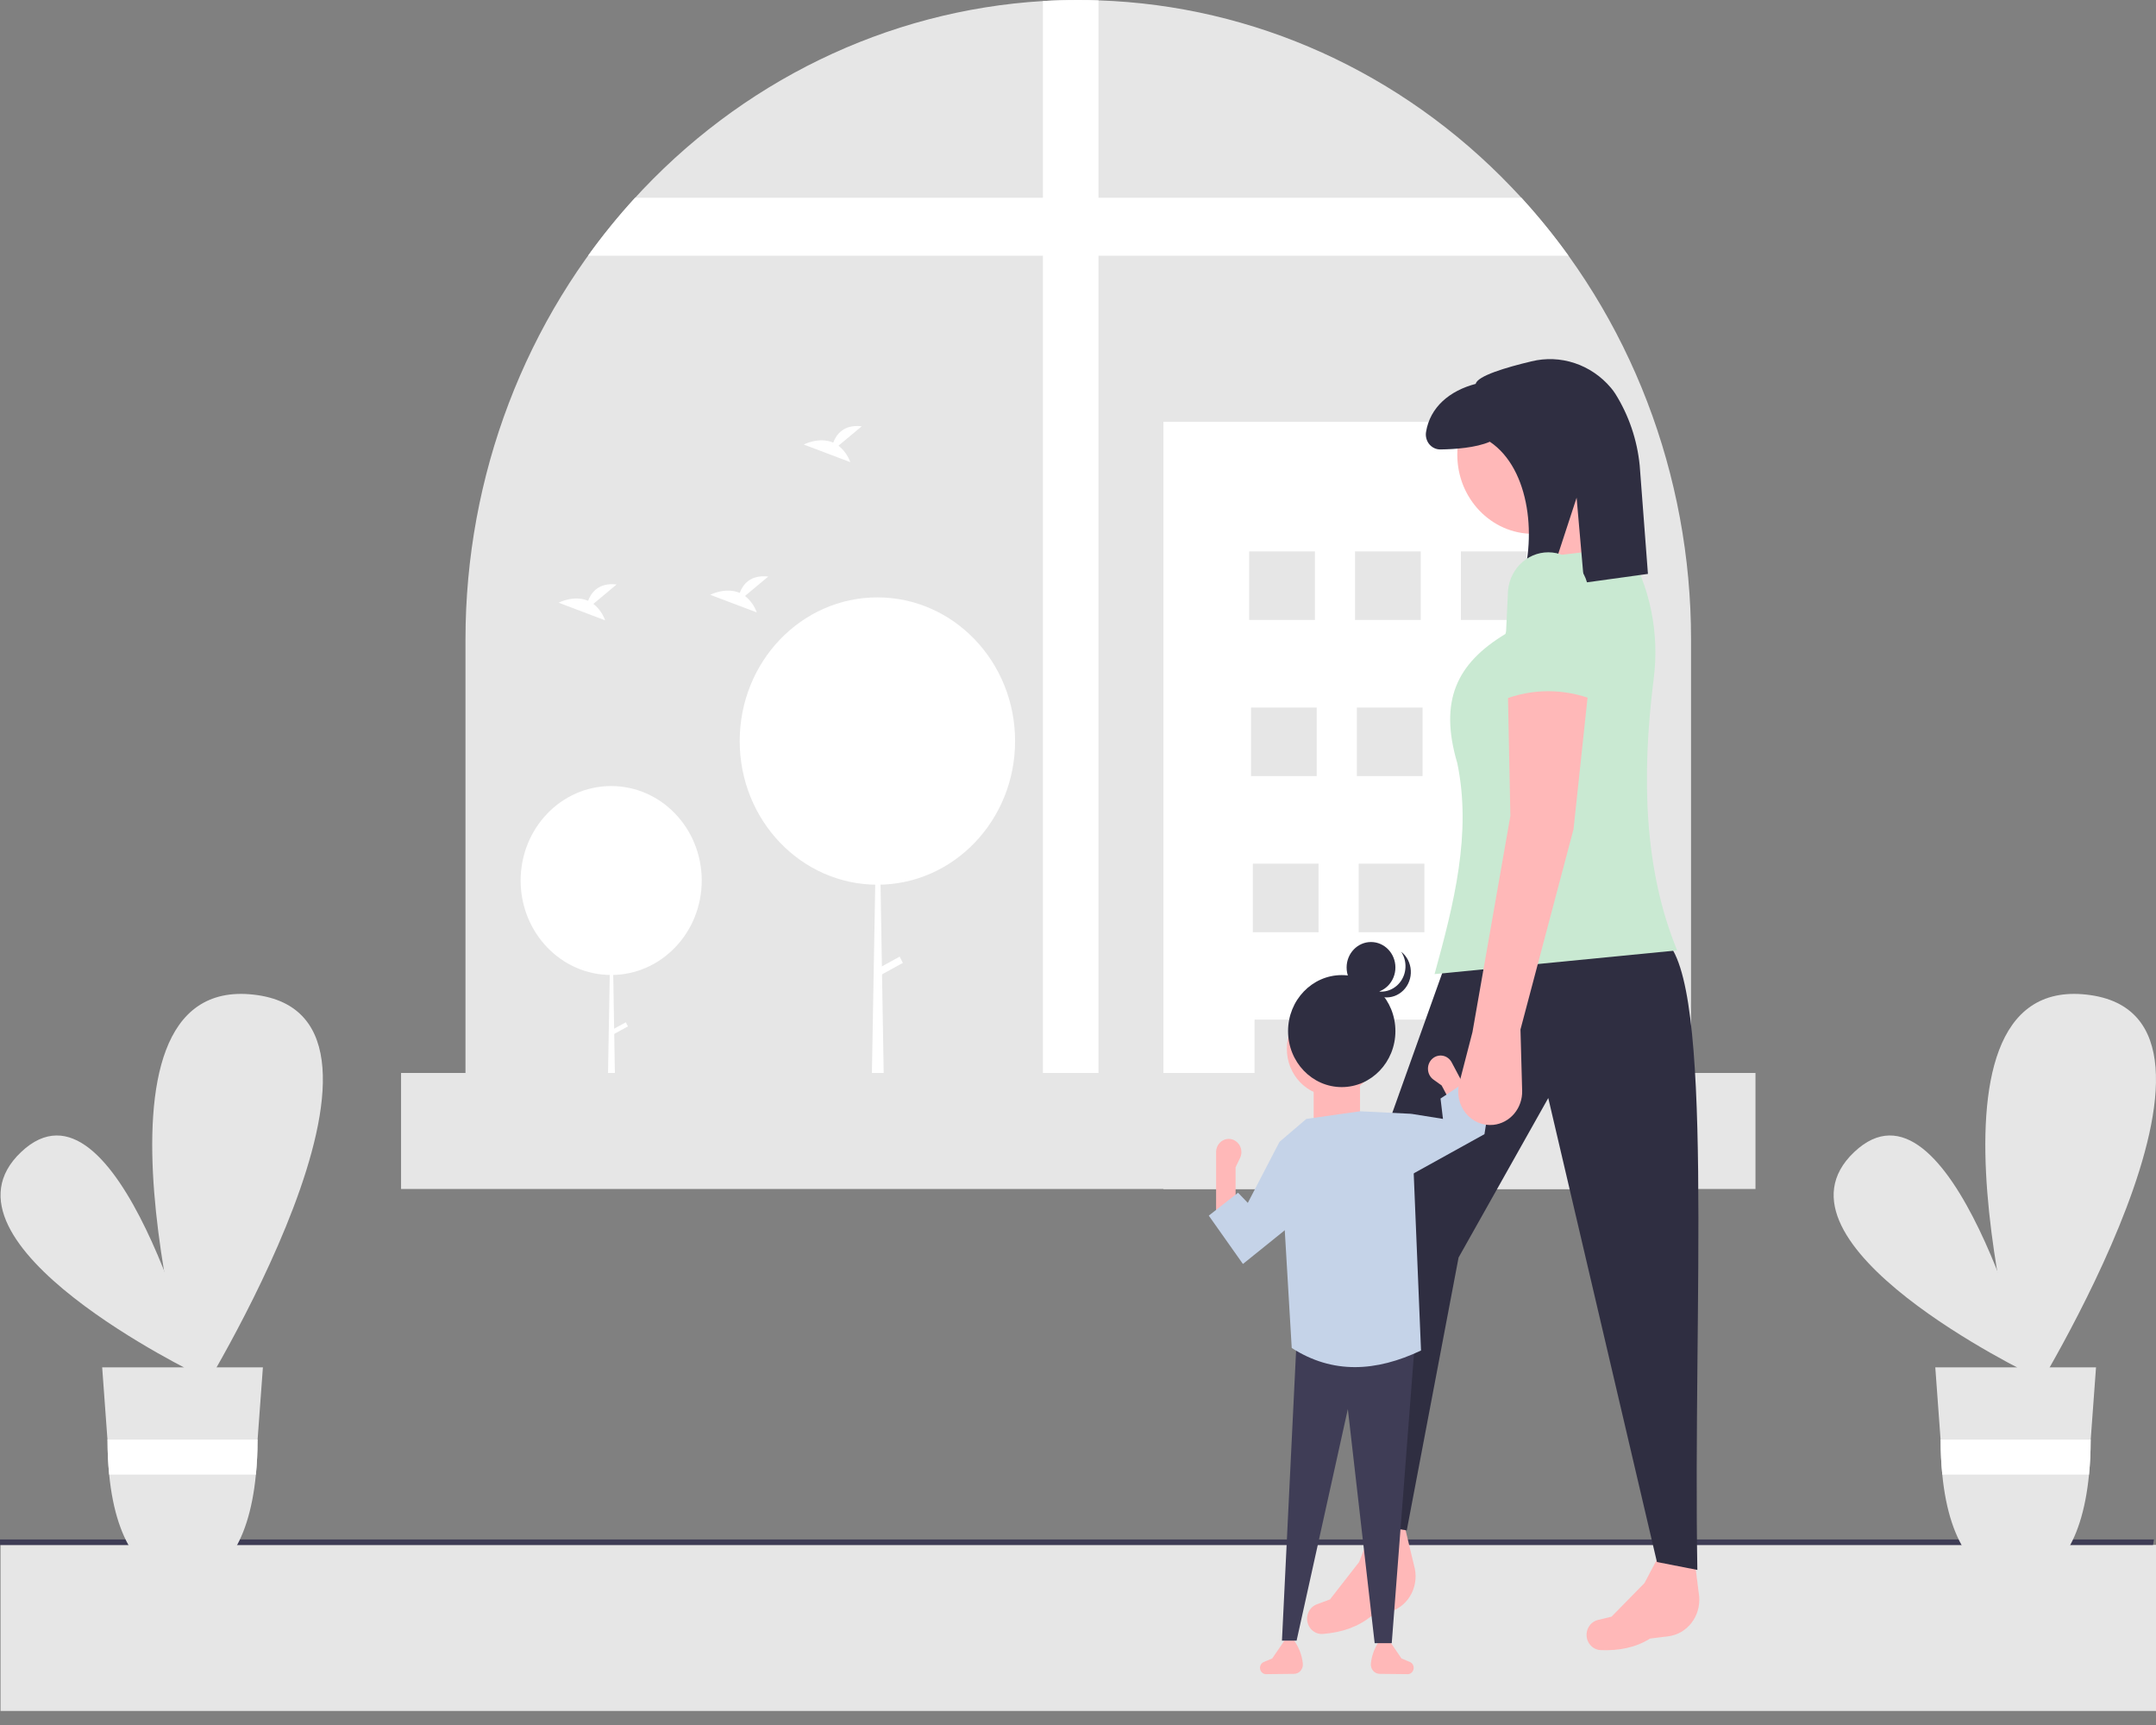 <svg width="100" height="80" viewBox="0 0 100 80" fill="none" xmlns="http://www.w3.org/2000/svg">
<rect x="0" y="0" width="100" height="80" fill="#808080" stroke="none"/>
<g clip-path="url(#clip0_28_608)">
<path d="M100 71.647H0.025V79.349H100V71.647Z" fill="#E6E6E6"/>
<path d="M99.861 71.653H0V71.396H99.906L99.861 71.653Z" fill="#3F3D56"/>
<path d="M78.434 29.649V52.451H21.59V29.649C21.59 22.082 24.364 14.801 29.343 9.298C34.322 3.795 41.13 0.486 48.371 0.049C48.914 0.016 49.461 -0 50.012 7.34479e-06C50.327 7.34479e-06 50.639 0.005 50.95 0.017C58.162 0.255 65.014 3.355 70.109 8.684C70.263 8.845 70.414 9.006 70.565 9.17C75.618 14.685 78.436 22.02 78.434 29.649Z" fill="#E6E6E6"/>
<path d="M50.95 0.017V52.451H48.372V0.049C48.914 0.016 49.461 -0 50.012 7.34479e-06C50.327 7.34479e-06 50.639 0.005 50.95 0.017Z" fill="white"/>
<path d="M72.751 11.86H27.273C27.95 10.919 28.68 10.021 29.459 9.17H70.565C71.344 10.021 72.074 10.919 72.751 11.86Z" fill="white"/>
<path d="M74.108 19.562H53.962V55.141H74.108V19.562Z" fill="white"/>
<path d="M60.988 25.573H57.94V28.752H60.988V25.573Z" fill="#E6E6E6"/>
<path d="M65.897 25.573H62.85V28.752H65.897V25.573Z" fill="#E6E6E6"/>
<path d="M70.807 25.573H67.76V28.752H70.807V25.573Z" fill="#E6E6E6"/>
<path d="M61.072 32.814H58.025V35.993H61.072V32.814Z" fill="#E6E6E6"/>
<path d="M65.982 32.814H62.935V35.993H65.982V32.814Z" fill="#E6E6E6"/>
<path d="M70.892 32.814H67.844V35.993H70.892V32.814Z" fill="#E6E6E6"/>
<path d="M61.157 40.055H58.109V43.234H61.157V40.055Z" fill="#E6E6E6"/>
<path d="M66.066 40.055H63.019V43.234H66.066V40.055Z" fill="#E6E6E6"/>
<path d="M70.976 40.055H67.929V43.234H70.976V40.055Z" fill="#E6E6E6"/>
<path d="M61.242 47.296H58.194V50.475H61.242V47.296Z" fill="#E6E6E6"/>
<path d="M66.151 47.296H63.104V50.475H66.151V47.296Z" fill="#E6E6E6"/>
<path d="M71.061 47.296H68.014V50.475H71.061V47.296Z" fill="#E6E6E6"/>
<path d="M61.242 47.296H58.194V50.475H61.242V47.296Z" fill="#E6E6E6"/>
<path d="M66.151 47.296H63.104V50.475H66.151V47.296Z" fill="#E6E6E6"/>
<path d="M71.061 47.296H68.014V50.475H71.061V47.296Z" fill="#E6E6E6"/>
<path d="M28.348 45.217C30.667 45.217 32.548 43.255 32.548 40.836C32.548 38.416 30.667 36.454 28.348 36.454C26.028 36.454 24.148 38.416 24.148 40.836C24.148 43.255 26.028 45.217 28.348 45.217Z" fill="white"/>
<path d="M28.359 40.836H28.37L28.578 53.257H28.14L28.359 40.836Z" fill="white"/>
<path d="M29.124 47.602L29.027 47.41L28.332 47.791L28.429 47.983L29.124 47.602Z" fill="white"/>
<path d="M40.696 41.03C44.223 41.03 47.082 38.047 47.082 34.368C47.082 30.688 44.223 27.705 40.696 27.705C37.168 27.705 34.309 30.688 34.309 34.368C34.309 38.047 37.168 41.03 40.696 41.03Z" fill="white"/>
<path d="M40.713 34.368H40.73L41.046 53.257H40.379L40.713 34.368Z" fill="white"/>
<path d="M41.876 44.657L41.728 44.365L40.672 44.945L40.82 45.237L41.876 44.657Z" fill="white"/>
<path d="M27.522 28.006L28.601 27.105C27.763 27.009 27.418 27.486 27.277 27.863C26.622 27.58 25.91 27.951 25.91 27.951L28.068 28.769C27.959 28.465 27.77 28.201 27.522 28.006Z" fill="white"/>
<path d="M38.891 20.67L39.97 19.77C39.132 19.673 38.787 20.15 38.647 20.527C37.992 20.244 37.279 20.616 37.279 20.616L39.438 21.433C39.329 21.13 39.139 20.865 38.891 20.67Z" fill="white"/>
<path d="M34.554 27.639L35.633 26.739C34.795 26.642 34.45 27.119 34.31 27.497C33.655 27.213 32.942 27.585 32.942 27.585L35.101 28.402C34.992 28.099 34.802 27.834 34.554 27.639Z" fill="white"/>
<path d="M81.423 49.761H18.602V55.141H81.423V49.761Z" fill="#E6E6E6"/>
<path d="M9.219 63.765C9.219 63.765 -3.489 57.662 0.976 53.431C5.44 49.199 9.219 63.765 9.219 63.765Z" fill="#E6E6E6"/>
<path d="M8.998 65.189C8.998 65.189 3.157 45.169 11.758 46.127C20.358 47.084 8.998 65.189 8.998 65.189Z" fill="#E6E6E6"/>
<path d="M4.739 63.413L4.984 66.762L4.988 66.82C4.988 67.343 5.013 67.866 5.064 68.386C5.396 71.802 6.826 73.358 8.498 73.358C10.169 73.358 11.537 71.802 11.869 68.386C11.92 67.866 11.945 67.343 11.945 66.82L11.947 66.773L11.948 66.762L12.194 63.413H4.739Z" fill="#E6E6E6"/>
<path d="M11.948 66.762L11.947 66.773L11.945 66.82C11.945 67.343 11.92 67.866 11.869 68.386H5.064C5.013 67.866 4.988 67.343 4.988 66.82L4.984 66.762H11.948Z" fill="white"/>
<path d="M94.242 63.765C94.242 63.765 81.535 57.662 85.999 53.431C90.463 49.199 94.242 63.765 94.242 63.765Z" fill="#E6E6E6"/>
<path d="M94.021 65.189C94.021 65.189 88.18 45.169 96.781 46.127C105.382 47.084 94.021 65.189 94.021 65.189Z" fill="#E6E6E6"/>
<path d="M89.763 63.413L90.008 66.762L90.012 66.82C90.011 67.343 90.037 67.866 90.088 68.386C90.42 71.802 91.85 73.358 93.522 73.358C95.193 73.358 96.561 71.802 96.893 68.386C96.944 67.866 96.969 67.343 96.969 66.82L96.971 66.773L96.972 66.762L97.218 63.413H89.763Z" fill="#E6E6E6"/>
<path d="M96.972 66.762L96.971 66.773L96.969 66.82C96.969 67.343 96.944 67.866 96.893 68.386H90.088C90.037 67.866 90.011 67.343 90.012 66.82L90.008 66.762H96.972Z" fill="white"/>
<path d="M77.37 75.888L76.537 75.99C75.879 76.404 75.106 76.56 74.251 76.528C74.132 76.525 74.015 76.488 73.913 76.423C73.812 76.358 73.728 76.266 73.67 76.157C73.621 76.061 73.593 75.955 73.589 75.846C73.585 75.737 73.605 75.628 73.648 75.529C73.691 75.429 73.755 75.341 73.836 75.272C73.917 75.203 74.012 75.154 74.114 75.129L74.747 74.975L76.274 73.417L77.196 71.677L78.534 71.837L78.813 74.047C78.848 74.489 78.718 74.929 78.448 75.272C78.179 75.616 77.793 75.837 77.37 75.888Z" fill="#FFB8B8"/>
<path d="M64.394 74.77L63.578 74.971C62.969 75.46 62.219 75.707 61.366 75.777C61.247 75.787 61.127 75.765 61.019 75.713C60.91 75.66 60.817 75.579 60.748 75.477C60.688 75.388 60.649 75.285 60.633 75.177C60.617 75.07 60.626 74.959 60.658 74.856C60.689 74.752 60.744 74.657 60.816 74.578C60.889 74.5 60.978 74.44 61.076 74.403L61.688 74.175L63.036 72.445L63.761 70.607H65.109L65.627 72.77C65.71 73.205 65.628 73.657 65.398 74.03C65.168 74.403 64.808 74.669 64.394 74.77Z" fill="#FFB8B8"/>
<path d="M63.725 70.73L65.249 70.974L67.652 58.32L71.812 50.923L76.852 72.441L78.727 72.808C78.517 60.69 79.543 45.434 77.204 43.587L67.007 44.81L62.553 57.281L63.725 70.73Z" fill="#2F2E41"/>
<path d="M71.109 24.758C73.051 24.758 74.625 23.116 74.625 21.09C74.625 19.065 73.051 17.423 71.109 17.423C69.167 17.423 67.593 19.065 67.593 21.09C67.593 23.116 69.167 24.758 71.109 24.758Z" fill="#FFB8B8"/>
<path d="M76.031 26.715L71.812 27.448L70.757 23.536L73.805 22.558L76.031 26.715Z" fill="#FFB8B8"/>
<path d="M77.79 44.076L66.538 45.176C67.44 41.904 68.267 38.644 67.593 35.395C66.737 32.495 67.563 30.77 69.82 29.404L71.344 25.859L75.446 25.37C76.532 27.192 76.976 29.352 76.702 31.478C76.118 36.102 76.276 40.394 77.79 44.076Z" fill="#C9E9D2"/>
<path d="M71.03 16.759C69.857 17.038 68.521 17.434 68.446 17.803C67.239 18.12 66.328 18.88 66.142 20.039C66.126 20.139 66.132 20.241 66.159 20.339C66.185 20.437 66.232 20.527 66.295 20.604C66.359 20.68 66.438 20.742 66.527 20.783C66.616 20.825 66.712 20.845 66.809 20.844C67.466 20.835 68.451 20.769 69.102 20.486C70.992 21.756 71.31 25.061 70.484 27.311L71.783 27.186L73.127 23.082L73.471 27.025L76.435 26.616L76.053 21.588C75.936 20.403 75.549 19.264 74.925 18.266C74.861 18.166 74.79 18.07 74.713 17.98C74.262 17.448 73.682 17.054 73.033 16.839C72.385 16.624 71.692 16.596 71.03 16.759Z" fill="#2F2E41"/>
<path d="M63.584 77.149C63.578 77.209 63.583 77.27 63.601 77.327C63.618 77.385 63.647 77.438 63.685 77.483C63.724 77.528 63.771 77.564 63.823 77.589C63.876 77.614 63.932 77.627 63.99 77.628L65.309 77.642C65.38 77.637 65.446 77.604 65.495 77.549C65.543 77.495 65.57 77.424 65.57 77.349C65.57 77.291 65.553 77.233 65.522 77.185C65.49 77.136 65.446 77.099 65.394 77.077L65.005 76.915L64.439 76.088H63.986C63.764 76.397 63.625 76.763 63.584 77.147L63.584 77.149Z" fill="#FFB8B8"/>
<path d="M60.428 77.149C60.434 77.209 60.429 77.27 60.411 77.327C60.394 77.385 60.365 77.438 60.327 77.483C60.289 77.528 60.242 77.564 60.189 77.589C60.137 77.614 60.08 77.627 60.022 77.628L58.703 77.642C58.633 77.637 58.566 77.604 58.517 77.549C58.469 77.495 58.442 77.424 58.442 77.349C58.442 77.291 58.459 77.233 58.49 77.185C58.522 77.136 58.566 77.099 58.619 77.077L59.008 76.915L59.573 76.088H60.026C60.248 76.397 60.387 76.763 60.428 77.147L60.428 77.149Z" fill="#FFB8B8"/>
<path d="M59.46 76.088H60.139L62.516 65.347L63.76 76.206H64.552L65.627 62.219L60.139 62.16L59.46 76.088Z" fill="#3F3D56"/>
<path d="M56.405 56.377H57.31V54.134L57.516 53.704C57.558 53.618 57.579 53.523 57.578 53.426C57.578 53.33 57.555 53.235 57.513 53.15C57.47 53.064 57.409 52.99 57.334 52.934C57.259 52.878 57.172 52.841 57.081 52.826C56.997 52.812 56.912 52.818 56.831 52.842C56.749 52.867 56.674 52.909 56.61 52.966C56.546 53.024 56.494 53.095 56.459 53.175C56.424 53.255 56.405 53.343 56.405 53.431V56.377Z" fill="#FFB8B8"/>
<path d="M61.78 50.829C62.936 50.829 63.873 49.851 63.873 48.645C63.873 47.439 62.936 46.462 61.78 46.462C60.624 46.462 59.687 47.439 59.687 48.645C59.687 49.851 60.624 50.829 61.78 50.829Z" fill="#FFB8B8"/>
<path d="M60.931 52.363H63.081V49.767H60.931V52.363Z" fill="#FFB8B8"/>
<path d="M59.913 62.514C61.816 63.739 63.828 63.62 65.91 62.632L65.457 51.655L63.081 51.537L60.592 51.891L59.347 52.953L59.913 62.514Z" fill="#C5D3E8"/>
<path d="M57.65 58.619L60.139 56.613L59.347 52.954L57.876 55.786L57.424 55.314L56.066 56.377L57.65 58.619Z" fill="#C5D3E8"/>
<path d="M68.7 51.844L67.908 52.301L66.866 50.34L66.486 50.068C66.41 50.014 66.347 49.941 66.303 49.857C66.259 49.772 66.234 49.678 66.232 49.581C66.229 49.485 66.248 49.389 66.288 49.302C66.327 49.215 66.386 49.139 66.459 49.08C66.526 49.026 66.603 48.987 66.686 48.968C66.768 48.948 66.853 48.947 66.936 48.964C67.019 48.982 67.097 49.018 67.165 49.071C67.234 49.123 67.29 49.19 67.331 49.267L67.658 49.882L68.7 51.844Z" fill="#FFB8B8"/>
<path d="M64.269 55.137L67.273 53.474L68.852 52.599L69.078 51.183L68.06 50.121L66.815 50.947L66.928 51.891L65.457 51.655L64.269 55.137Z" fill="#C5D3E8"/>
<path d="M62.233 50.416C63.607 50.416 64.722 49.253 64.722 47.819C64.722 46.385 63.607 45.222 62.233 45.222C60.858 45.222 59.743 46.385 59.743 47.819C59.743 49.253 60.858 50.416 62.233 50.416Z" fill="#2F2E41"/>
<path d="M63.59 46.049C64.215 46.049 64.722 45.52 64.722 44.868C64.722 44.216 64.215 43.688 63.59 43.688C62.966 43.688 62.459 44.216 62.459 44.868C62.459 45.52 62.966 46.049 63.59 46.049Z" fill="#2F2E41"/>
<path d="M63.535 45.855C63.76 45.977 64.017 46.017 64.266 45.969C64.514 45.921 64.74 45.787 64.908 45.589C65.075 45.391 65.174 45.14 65.188 44.877C65.203 44.613 65.132 44.352 64.987 44.135C65.118 44.238 65.226 44.369 65.304 44.519C65.381 44.67 65.427 44.836 65.436 45.007C65.446 45.177 65.421 45.348 65.361 45.507C65.302 45.666 65.21 45.81 65.092 45.928C64.974 46.046 64.832 46.137 64.678 46.193C64.523 46.248 64.359 46.269 64.196 46.252C64.033 46.235 63.875 46.181 63.734 46.095C63.593 46.008 63.472 45.891 63.378 45.75C63.428 45.79 63.48 45.825 63.535 45.855Z" fill="#2F2E41"/>
<path d="M70.523 47.744L70.601 50.583C70.612 50.974 70.48 51.355 70.232 51.649C69.984 51.943 69.639 52.128 69.266 52.167C69.026 52.192 68.785 52.156 68.562 52.062C68.339 51.968 68.142 51.819 67.986 51.628C67.831 51.436 67.722 51.209 67.67 50.964C67.618 50.719 67.623 50.465 67.686 50.223L68.296 47.866L70.054 37.841L69.937 31.972L73.688 31.85L72.984 38.452L70.523 47.744Z" fill="#FFB8B8"/>
<path d="M73.922 32.461C72.563 31.921 71.061 31.921 69.703 32.461L69.937 27.57C69.937 27.052 70.135 26.554 70.486 26.187C70.838 25.82 71.315 25.614 71.812 25.614C72.31 25.614 72.787 25.82 73.138 26.187C73.49 26.554 73.688 27.052 73.688 27.57L73.922 32.461Z" fill="#C9E9D2"/>
</g>
<defs>
<clipPath id="clip0_28_608">
<rect width="100" height="79.349" fill="white"/>
</clipPath>
</defs>
</svg>
